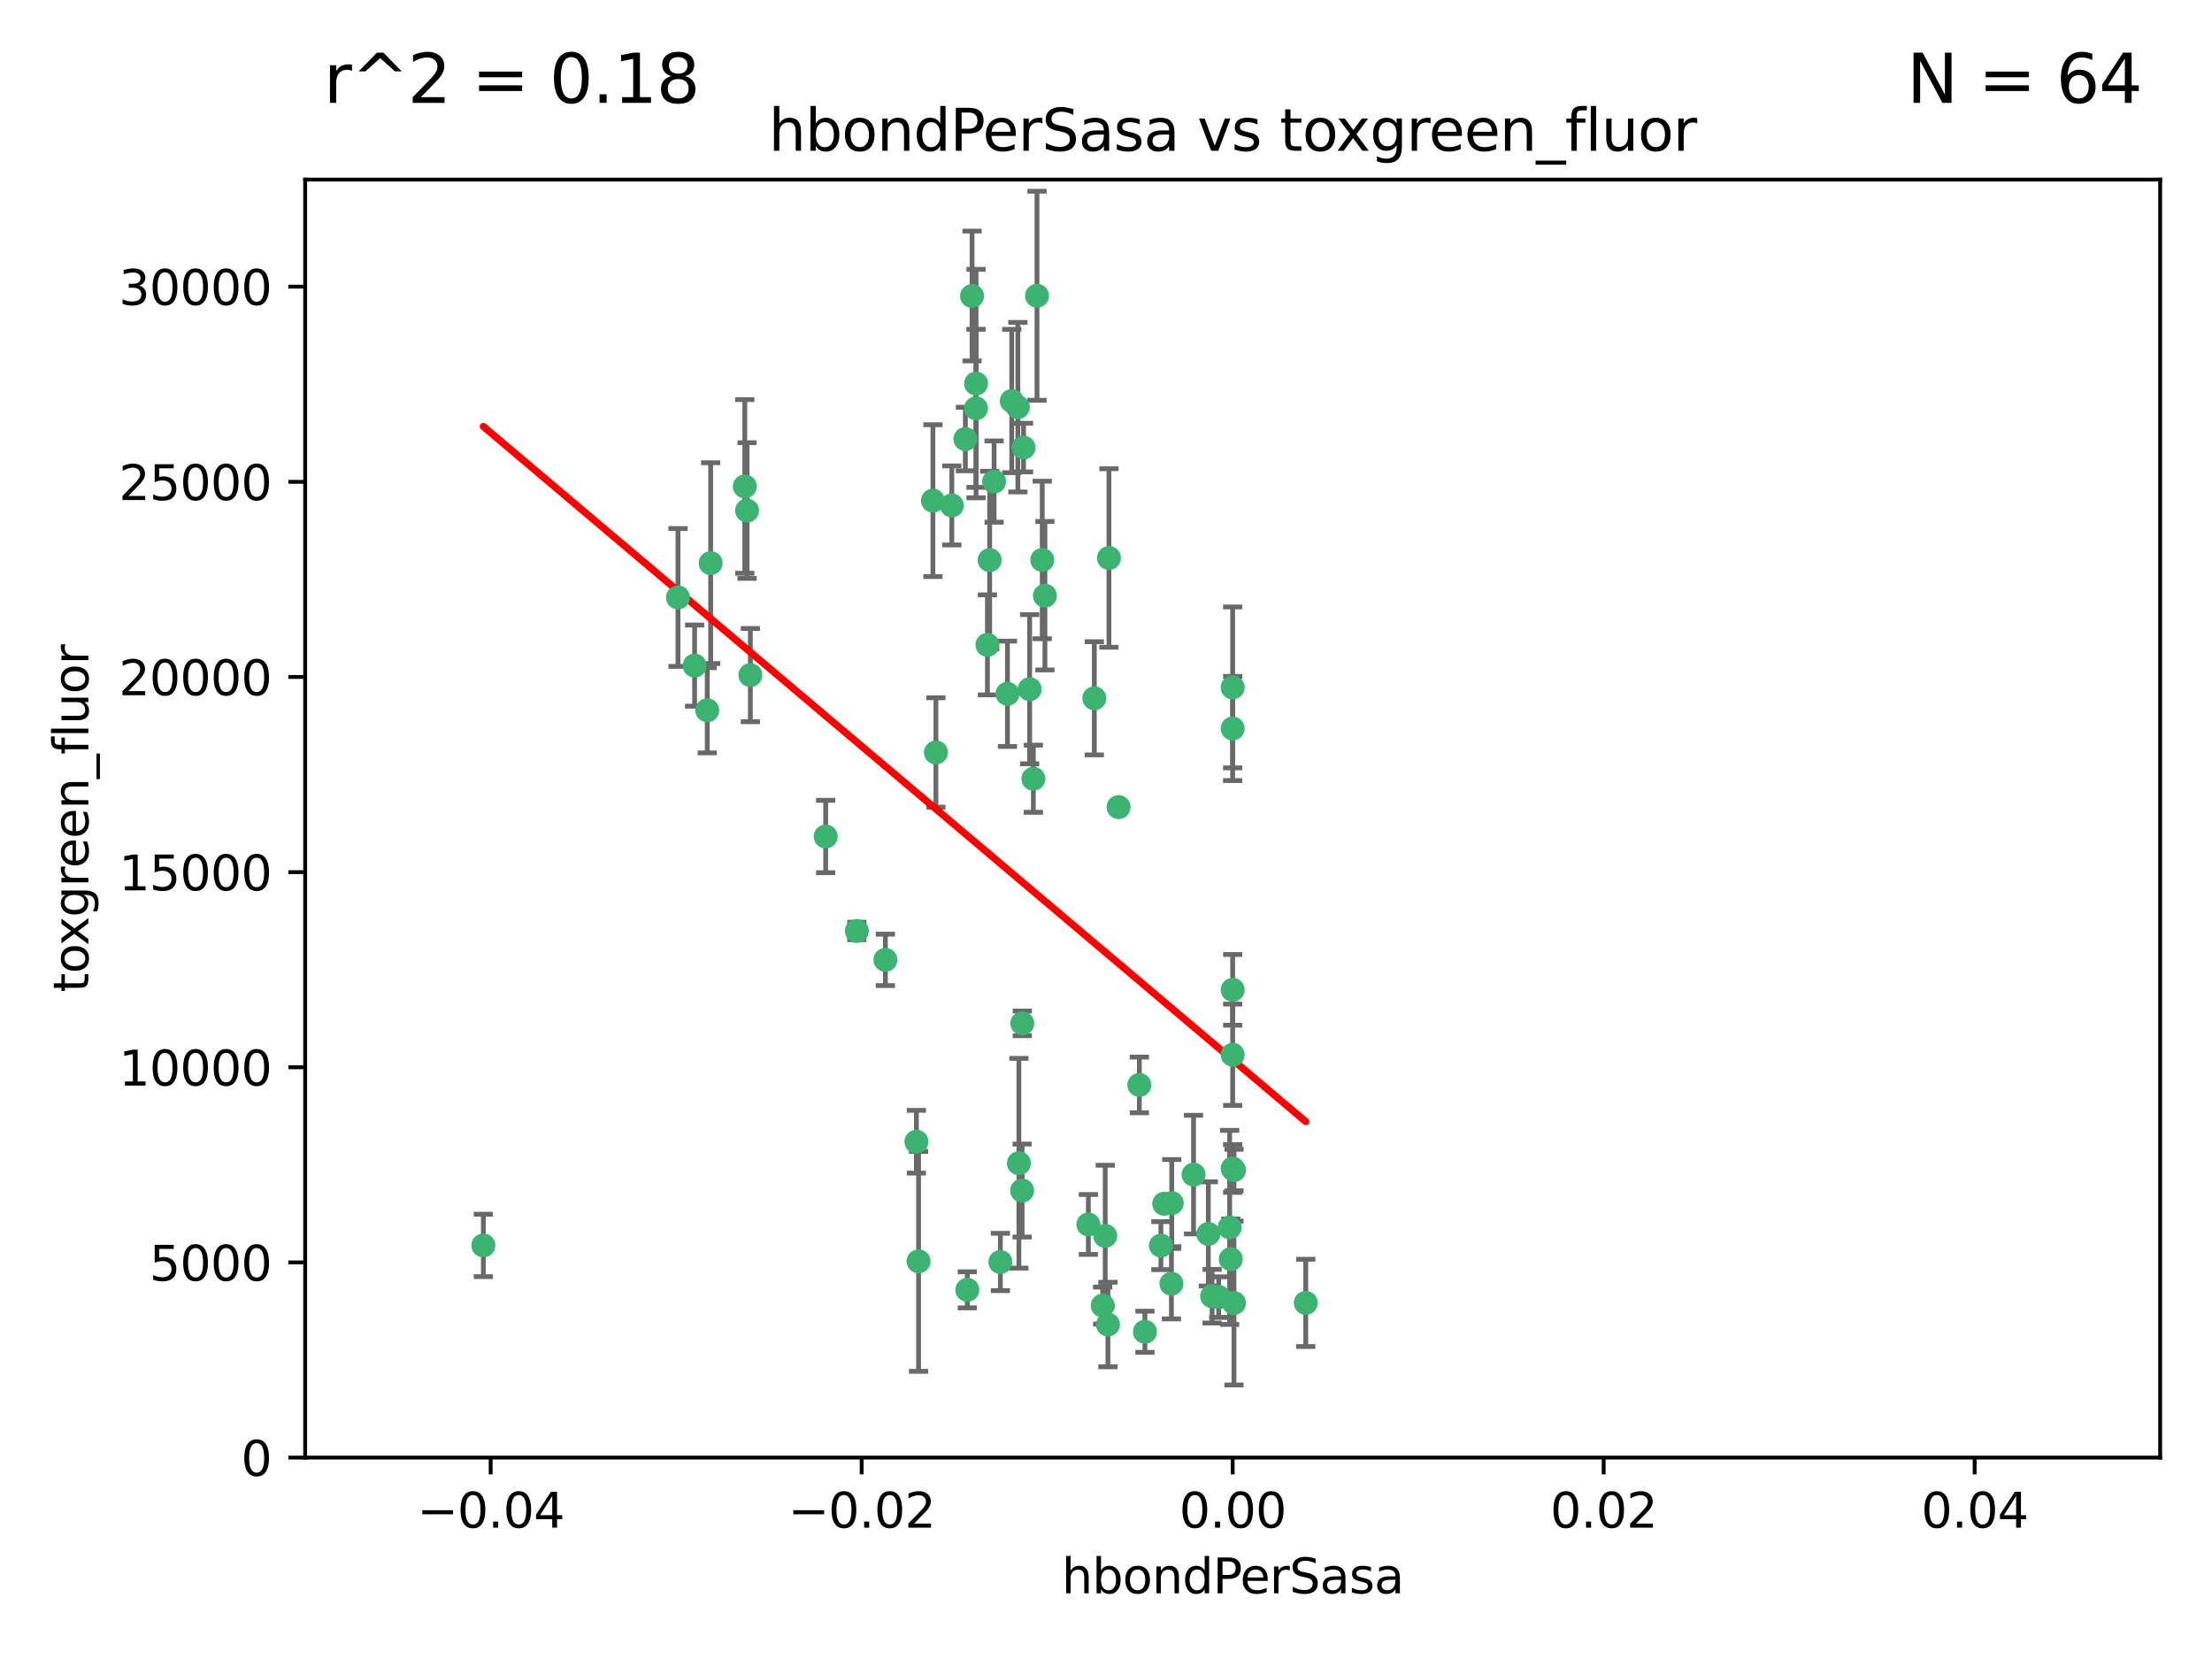 <?xml version="1.0" encoding="utf-8" standalone="no"?>
<!DOCTYPE svg PUBLIC "-//W3C//DTD SVG 1.1//EN"
  "http://www.w3.org/Graphics/SVG/1.1/DTD/svg11.dtd">
<svg xmlns:xlink="http://www.w3.org/1999/xlink" width="460.8pt" height="345.6pt" viewBox="0 0 460.8 345.6" xmlns="http://www.w3.org/2000/svg" version="1.1">
 <defs>
  <style type="text/css">*{stroke-linejoin: round; stroke-linecap: butt}</style>
 </defs>
 <g id="figure_1">
  <g id="patch_1">
   <path d="M 0 345.6 
L 460.8 345.6 
L 460.8 0 
L 0 0 
z
" style="fill: #ffffff"/>
  </g>
  <g id="axes_1">
   <g id="patch_2">
    <path d="M 63.571 303.64 
L 450 303.64 
L 450 37.411 
L 63.571 37.411 
z
" style="fill: #ffffff"/>
   </g>
   <g id="PathCollection_1">
    <defs>
     <path id="m63b263ac20" d="M 0 1.118 
C 0.297 1.118 0.581 1 0.791 0.791 
C 1 0.581 1.118 0.297 1.118 0 
C 1.118 -0.297 1 -0.581 0.791 -0.791 
C 0.581 -1 0.297 -1.118 0 -1.118 
C -0.297 -1.118 -0.581 -1 -0.791 -0.791 
C -1 -0.581 -1.118 -0.297 -1.118 0 
C -1.118 0.297 -1 0.581 -0.791 0.791 
C -0.581 1 -0.297 1.118 0 1.118 
z
" style="stroke: #3cb371"/>
    </defs>
    <g clip-path="url(#p9b95850181)">
     <use xlink:href="#m63b263ac20" x="207.091" y="100.319" style="fill: #3cb371; stroke: #3cb371"/>
     <use xlink:href="#m63b263ac20" x="216.026" y="61.614" style="fill: #3cb371; stroke: #3cb371"/>
     <use xlink:href="#m63b263ac20" x="217.677" y="124.1" style="fill: #3cb371; stroke: #3cb371"/>
     <use xlink:href="#m63b263ac20" x="155.626" y="106.358" style="fill: #3cb371; stroke: #3cb371"/>
     <use xlink:href="#m63b263ac20" x="203.329" y="79.9" style="fill: #3cb371; stroke: #3cb371"/>
     <use xlink:href="#m63b263ac20" x="100.691" y="259.442" style="fill: #3cb371; stroke: #3cb371"/>
     <use xlink:href="#m63b263ac20" x="203.319" y="85.062" style="fill: #3cb371; stroke: #3cb371"/>
     <use xlink:href="#m63b263ac20" x="156.315" y="140.634" style="fill: #3cb371; stroke: #3cb371"/>
     <use xlink:href="#m63b263ac20" x="148.044" y="117.306" style="fill: #3cb371; stroke: #3cb371"/>
     <use xlink:href="#m63b263ac20" x="198.284" y="105.288" style="fill: #3cb371; stroke: #3cb371"/>
     <use xlink:href="#m63b263ac20" x="155.154" y="101.33" style="fill: #3cb371; stroke: #3cb371"/>
     <use xlink:href="#m63b263ac20" x="214.498" y="143.574" style="fill: #3cb371; stroke: #3cb371"/>
     <use xlink:href="#m63b263ac20" x="212.043" y="84.817" style="fill: #3cb371; stroke: #3cb371"/>
     <use xlink:href="#m63b263ac20" x="206.164" y="116.682" style="fill: #3cb371; stroke: #3cb371"/>
     <use xlink:href="#m63b263ac20" x="201.107" y="91.463" style="fill: #3cb371; stroke: #3cb371"/>
     <use xlink:href="#m63b263ac20" x="210.768" y="83.54" style="fill: #3cb371; stroke: #3cb371"/>
     <use xlink:href="#m63b263ac20" x="241.838" y="259.488" style="fill: #3cb371; stroke: #3cb371"/>
     <use xlink:href="#m63b263ac20" x="147.329" y="147.962" style="fill: #3cb371; stroke: #3cb371"/>
     <use xlink:href="#m63b263ac20" x="212.255" y="242.324" style="fill: #3cb371; stroke: #3cb371"/>
     <use xlink:href="#m63b263ac20" x="213.226" y="93.237" style="fill: #3cb371; stroke: #3cb371"/>
     <use xlink:href="#m63b263ac20" x="217.118" y="116.65" style="fill: #3cb371; stroke: #3cb371"/>
     <use xlink:href="#m63b263ac20" x="202.496" y="61.664" style="fill: #3cb371; stroke: #3cb371"/>
     <use xlink:href="#m63b263ac20" x="209.868" y="144.527" style="fill: #3cb371; stroke: #3cb371"/>
     <use xlink:href="#m63b263ac20" x="184.442" y="199.958" style="fill: #3cb371; stroke: #3cb371"/>
     <use xlink:href="#m63b263ac20" x="205.698" y="134.337" style="fill: #3cb371; stroke: #3cb371"/>
     <use xlink:href="#m63b263ac20" x="194.344" y="104.293" style="fill: #3cb371; stroke: #3cb371"/>
     <use xlink:href="#m63b263ac20" x="194.968" y="156.754" style="fill: #3cb371; stroke: #3cb371"/>
     <use xlink:href="#m63b263ac20" x="201.512" y="268.694" style="fill: #3cb371; stroke: #3cb371"/>
     <use xlink:href="#m63b263ac20" x="244.095" y="250.635" style="fill: #3cb371; stroke: #3cb371"/>
     <use xlink:href="#m63b263ac20" x="144.699" y="138.657" style="fill: #3cb371; stroke: #3cb371"/>
     <use xlink:href="#m63b263ac20" x="141.236" y="124.464" style="fill: #3cb371; stroke: #3cb371"/>
     <use xlink:href="#m63b263ac20" x="242.524" y="250.767" style="fill: #3cb371; stroke: #3cb371"/>
     <use xlink:href="#m63b263ac20" x="230.238" y="257.451" style="fill: #3cb371; stroke: #3cb371"/>
     <use xlink:href="#m63b263ac20" x="190.904" y="237.838" style="fill: #3cb371; stroke: #3cb371"/>
     <use xlink:href="#m63b263ac20" x="208.395" y="262.896" style="fill: #3cb371; stroke: #3cb371"/>
     <use xlink:href="#m63b263ac20" x="172.003" y="174.261" style="fill: #3cb371; stroke: #3cb371"/>
     <use xlink:href="#m63b263ac20" x="215.269" y="162.223" style="fill: #3cb371; stroke: #3cb371"/>
     <use xlink:href="#m63b263ac20" x="237.346" y="226.007" style="fill: #3cb371; stroke: #3cb371"/>
     <use xlink:href="#m63b263ac20" x="252.503" y="270.018" style="fill: #3cb371; stroke: #3cb371"/>
     <use xlink:href="#m63b263ac20" x="244.027" y="267.417" style="fill: #3cb371; stroke: #3cb371"/>
     <use xlink:href="#m63b263ac20" x="256.397" y="262.293" style="fill: #3cb371; stroke: #3cb371"/>
     <use xlink:href="#m63b263ac20" x="238.508" y="277.431" style="fill: #3cb371; stroke: #3cb371"/>
     <use xlink:href="#m63b263ac20" x="253.875" y="270.21" style="fill: #3cb371; stroke: #3cb371"/>
     <use xlink:href="#m63b263ac20" x="229.709" y="271.976" style="fill: #3cb371; stroke: #3cb371"/>
     <use xlink:href="#m63b263ac20" x="191.354" y="262.761" style="fill: #3cb371; stroke: #3cb371"/>
     <use xlink:href="#m63b263ac20" x="212.925" y="248.016" style="fill: #3cb371; stroke: #3cb371"/>
     <use xlink:href="#m63b263ac20" x="178.492" y="193.94" style="fill: #3cb371; stroke: #3cb371"/>
     <use xlink:href="#m63b263ac20" x="230.801" y="275.924" style="fill: #3cb371; stroke: #3cb371"/>
     <use xlink:href="#m63b263ac20" x="212.966" y="213.19" style="fill: #3cb371; stroke: #3cb371"/>
     <use xlink:href="#m63b263ac20" x="256.786" y="206.203" style="fill: #3cb371; stroke: #3cb371"/>
     <use xlink:href="#m63b263ac20" x="227.97" y="145.468" style="fill: #3cb371; stroke: #3cb371"/>
     <use xlink:href="#m63b263ac20" x="233.017" y="168.134" style="fill: #3cb371; stroke: #3cb371"/>
     <use xlink:href="#m63b263ac20" x="257.056" y="271.445" style="fill: #3cb371; stroke: #3cb371"/>
     <use xlink:href="#m63b263ac20" x="226.725" y="255.08" style="fill: #3cb371; stroke: #3cb371"/>
     <use xlink:href="#m63b263ac20" x="256.786" y="219.726" style="fill: #3cb371; stroke: #3cb371"/>
     <use xlink:href="#m63b263ac20" x="256.159" y="255.69" style="fill: #3cb371; stroke: #3cb371"/>
     <use xlink:href="#m63b263ac20" x="256.786" y="143.2" style="fill: #3cb371; stroke: #3cb371"/>
     <use xlink:href="#m63b263ac20" x="272.013" y="271.416" style="fill: #3cb371; stroke: #3cb371"/>
     <use xlink:href="#m63b263ac20" x="231.015" y="116.24" style="fill: #3cb371; stroke: #3cb371"/>
     <use xlink:href="#m63b263ac20" x="251.718" y="257.051" style="fill: #3cb371; stroke: #3cb371"/>
     <use xlink:href="#m63b263ac20" x="256.786" y="243.416" style="fill: #3cb371; stroke: #3cb371"/>
     <use xlink:href="#m63b263ac20" x="248.636" y="244.691" style="fill: #3cb371; stroke: #3cb371"/>
     <use xlink:href="#m63b263ac20" x="257.069" y="243.742" style="fill: #3cb371; stroke: #3cb371"/>
     <use xlink:href="#m63b263ac20" x="256.786" y="151.755" style="fill: #3cb371; stroke: #3cb371"/>
    </g>
   </g>
   <g id="matplotlib.axis_1">
    <g id="xtick_1">
     <g id="line2d_1">
      <defs>
       <path id="m01d84f8bf4" d="M 0 0 
L 0 3.5 
" style="stroke: #000000; stroke-width: 0.8"/>
      </defs>
      <g>
       <use xlink:href="#m01d84f8bf4" x="102.214" y="303.64" style="stroke: #000000; stroke-width: 0.8"/>
      </g>
     </g>
     <g id="text_1">
      <!-- −0.04 -->
      <g transform="translate(86.891 318.238)scale(0.1 -0.1)">
       <defs>
        <path id="DejaVuSans-2212" d="M 678 2272 
L 4684 2272 
L 4684 1741 
L 678 1741 
L 678 2272 
z
" transform="scale(0.016)"/>
        <path id="DejaVuSans-30" d="M 2034 4250 
Q 1547 4250 1301 3770 
Q 1056 3291 1056 2328 
Q 1056 1369 1301 889 
Q 1547 409 2034 409 
Q 2525 409 2770 889 
Q 3016 1369 3016 2328 
Q 3016 3291 2770 3770 
Q 2525 4250 2034 4250 
z
M 2034 4750 
Q 2819 4750 3233 4129 
Q 3647 3509 3647 2328 
Q 3647 1150 3233 529 
Q 2819 -91 2034 -91 
Q 1250 -91 836 529 
Q 422 1150 422 2328 
Q 422 3509 836 4129 
Q 1250 4750 2034 4750 
z
" transform="scale(0.016)"/>
        <path id="DejaVuSans-2e" d="M 684 794 
L 1344 794 
L 1344 0 
L 684 0 
L 684 794 
z
" transform="scale(0.016)"/>
        <path id="DejaVuSans-34" d="M 2419 4116 
L 825 1625 
L 2419 1625 
L 2419 4116 
z
M 2253 4666 
L 3047 4666 
L 3047 1625 
L 3713 1625 
L 3713 1100 
L 3047 1100 
L 3047 0 
L 2419 0 
L 2419 1100 
L 313 1100 
L 313 1709 
L 2253 4666 
z
" transform="scale(0.016)"/>
       </defs>
       <use xlink:href="#DejaVuSans-2212"/>
       <use xlink:href="#DejaVuSans-30" x="83.789"/>
       <use xlink:href="#DejaVuSans-2e" x="147.412"/>
       <use xlink:href="#DejaVuSans-30" x="179.199"/>
       <use xlink:href="#DejaVuSans-34" x="242.822"/>
      </g>
     </g>
    </g>
    <g id="xtick_2">
     <g id="line2d_2">
      <g>
       <use xlink:href="#m01d84f8bf4" x="179.5" y="303.64" style="stroke: #000000; stroke-width: 0.8"/>
      </g>
     </g>
     <g id="text_2">
      <!-- −0.02 -->
      <g transform="translate(164.177 318.238)scale(0.1 -0.1)">
       <defs>
        <path id="DejaVuSans-32" d="M 1228 531 
L 3431 531 
L 3431 0 
L 469 0 
L 469 531 
Q 828 903 1448 1529 
Q 2069 2156 2228 2338 
Q 2531 2678 2651 2914 
Q 2772 3150 2772 3378 
Q 2772 3750 2511 3984 
Q 2250 4219 1831 4219 
Q 1534 4219 1204 4116 
Q 875 4013 500 3803 
L 500 4441 
Q 881 4594 1212 4672 
Q 1544 4750 1819 4750 
Q 2544 4750 2975 4387 
Q 3406 4025 3406 3419 
Q 3406 3131 3298 2873 
Q 3191 2616 2906 2266 
Q 2828 2175 2409 1742 
Q 1991 1309 1228 531 
z
" transform="scale(0.016)"/>
       </defs>
       <use xlink:href="#DejaVuSans-2212"/>
       <use xlink:href="#DejaVuSans-30" x="83.789"/>
       <use xlink:href="#DejaVuSans-2e" x="147.412"/>
       <use xlink:href="#DejaVuSans-30" x="179.199"/>
       <use xlink:href="#DejaVuSans-32" x="242.822"/>
      </g>
     </g>
    </g>
    <g id="xtick_3">
     <g id="line2d_3">
      <g>
       <use xlink:href="#m01d84f8bf4" x="256.786" y="303.64" style="stroke: #000000; stroke-width: 0.8"/>
      </g>
     </g>
     <g id="text_3">
      <!-- 0.00 -->
      <g transform="translate(245.653 318.238)scale(0.1 -0.1)">
       <use xlink:href="#DejaVuSans-30"/>
       <use xlink:href="#DejaVuSans-2e" x="63.623"/>
       <use xlink:href="#DejaVuSans-30" x="95.41"/>
       <use xlink:href="#DejaVuSans-30" x="159.033"/>
      </g>
     </g>
    </g>
    <g id="xtick_4">
     <g id="line2d_4">
      <g>
       <use xlink:href="#m01d84f8bf4" x="334.071" y="303.64" style="stroke: #000000; stroke-width: 0.8"/>
      </g>
     </g>
     <g id="text_4">
      <!-- 0.02 -->
      <g transform="translate(322.939 318.238)scale(0.1 -0.1)">
       <use xlink:href="#DejaVuSans-30"/>
       <use xlink:href="#DejaVuSans-2e" x="63.623"/>
       <use xlink:href="#DejaVuSans-30" x="95.41"/>
       <use xlink:href="#DejaVuSans-32" x="159.033"/>
      </g>
     </g>
    </g>
    <g id="xtick_5">
     <g id="line2d_5">
      <g>
       <use xlink:href="#m01d84f8bf4" x="411.357" y="303.64" style="stroke: #000000; stroke-width: 0.8"/>
      </g>
     </g>
     <g id="text_5">
      <!-- 0.04 -->
      <g transform="translate(400.224 318.238)scale(0.1 -0.1)">
       <use xlink:href="#DejaVuSans-30"/>
       <use xlink:href="#DejaVuSans-2e" x="63.623"/>
       <use xlink:href="#DejaVuSans-30" x="95.41"/>
       <use xlink:href="#DejaVuSans-34" x="159.033"/>
      </g>
     </g>
    </g>
    <g id="text_6">
     <!-- hbondPerSasa -->
     <g transform="translate(221.168 331.917)scale(0.1 -0.1)">
      <defs>
       <path id="DejaVuSans-68" d="M 3513 2113 
L 3513 0 
L 2938 0 
L 2938 2094 
Q 2938 2591 2744 2837 
Q 2550 3084 2163 3084 
Q 1697 3084 1428 2787 
Q 1159 2491 1159 1978 
L 1159 0 
L 581 0 
L 581 4863 
L 1159 4863 
L 1159 2956 
Q 1366 3272 1645 3428 
Q 1925 3584 2291 3584 
Q 2894 3584 3203 3211 
Q 3513 2838 3513 2113 
z
" transform="scale(0.016)"/>
       <path id="DejaVuSans-62" d="M 3116 1747 
Q 3116 2381 2855 2742 
Q 2594 3103 2138 3103 
Q 1681 3103 1420 2742 
Q 1159 2381 1159 1747 
Q 1159 1113 1420 752 
Q 1681 391 2138 391 
Q 2594 391 2855 752 
Q 3116 1113 3116 1747 
z
M 1159 2969 
Q 1341 3281 1617 3432 
Q 1894 3584 2278 3584 
Q 2916 3584 3314 3078 
Q 3713 2572 3713 1747 
Q 3713 922 3314 415 
Q 2916 -91 2278 -91 
Q 1894 -91 1617 61 
Q 1341 213 1159 525 
L 1159 0 
L 581 0 
L 581 4863 
L 1159 4863 
L 1159 2969 
z
" transform="scale(0.016)"/>
       <path id="DejaVuSans-6f" d="M 1959 3097 
Q 1497 3097 1228 2736 
Q 959 2375 959 1747 
Q 959 1119 1226 758 
Q 1494 397 1959 397 
Q 2419 397 2687 759 
Q 2956 1122 2956 1747 
Q 2956 2369 2687 2733 
Q 2419 3097 1959 3097 
z
M 1959 3584 
Q 2709 3584 3137 3096 
Q 3566 2609 3566 1747 
Q 3566 888 3137 398 
Q 2709 -91 1959 -91 
Q 1206 -91 779 398 
Q 353 888 353 1747 
Q 353 2609 779 3096 
Q 1206 3584 1959 3584 
z
" transform="scale(0.016)"/>
       <path id="DejaVuSans-6e" d="M 3513 2113 
L 3513 0 
L 2938 0 
L 2938 2094 
Q 2938 2591 2744 2837 
Q 2550 3084 2163 3084 
Q 1697 3084 1428 2787 
Q 1159 2491 1159 1978 
L 1159 0 
L 581 0 
L 581 3500 
L 1159 3500 
L 1159 2956 
Q 1366 3272 1645 3428 
Q 1925 3584 2291 3584 
Q 2894 3584 3203 3211 
Q 3513 2838 3513 2113 
z
" transform="scale(0.016)"/>
       <path id="DejaVuSans-64" d="M 2906 2969 
L 2906 4863 
L 3481 4863 
L 3481 0 
L 2906 0 
L 2906 525 
Q 2725 213 2448 61 
Q 2172 -91 1784 -91 
Q 1150 -91 751 415 
Q 353 922 353 1747 
Q 353 2572 751 3078 
Q 1150 3584 1784 3584 
Q 2172 3584 2448 3432 
Q 2725 3281 2906 2969 
z
M 947 1747 
Q 947 1113 1208 752 
Q 1469 391 1925 391 
Q 2381 391 2643 752 
Q 2906 1113 2906 1747 
Q 2906 2381 2643 2742 
Q 2381 3103 1925 3103 
Q 1469 3103 1208 2742 
Q 947 2381 947 1747 
z
" transform="scale(0.016)"/>
       <path id="DejaVuSans-50" d="M 1259 4147 
L 1259 2394 
L 2053 2394 
Q 2494 2394 2734 2622 
Q 2975 2850 2975 3272 
Q 2975 3691 2734 3919 
Q 2494 4147 2053 4147 
L 1259 4147 
z
M 628 4666 
L 2053 4666 
Q 2838 4666 3239 4311 
Q 3641 3956 3641 3272 
Q 3641 2581 3239 2228 
Q 2838 1875 2053 1875 
L 1259 1875 
L 1259 0 
L 628 0 
L 628 4666 
z
" transform="scale(0.016)"/>
       <path id="DejaVuSans-65" d="M 3597 1894 
L 3597 1613 
L 953 1613 
Q 991 1019 1311 708 
Q 1631 397 2203 397 
Q 2534 397 2845 478 
Q 3156 559 3463 722 
L 3463 178 
Q 3153 47 2828 -22 
Q 2503 -91 2169 -91 
Q 1331 -91 842 396 
Q 353 884 353 1716 
Q 353 2575 817 3079 
Q 1281 3584 2069 3584 
Q 2775 3584 3186 3129 
Q 3597 2675 3597 1894 
z
M 3022 2063 
Q 3016 2534 2758 2815 
Q 2500 3097 2075 3097 
Q 1594 3097 1305 2825 
Q 1016 2553 972 2059 
L 3022 2063 
z
" transform="scale(0.016)"/>
       <path id="DejaVuSans-72" d="M 2631 2963 
Q 2534 3019 2420 3045 
Q 2306 3072 2169 3072 
Q 1681 3072 1420 2755 
Q 1159 2438 1159 1844 
L 1159 0 
L 581 0 
L 581 3500 
L 1159 3500 
L 1159 2956 
Q 1341 3275 1631 3429 
Q 1922 3584 2338 3584 
Q 2397 3584 2469 3576 
Q 2541 3569 2628 3553 
L 2631 2963 
z
" transform="scale(0.016)"/>
       <path id="DejaVuSans-53" d="M 3425 4513 
L 3425 3897 
Q 3066 4069 2747 4153 
Q 2428 4238 2131 4238 
Q 1616 4238 1336 4038 
Q 1056 3838 1056 3469 
Q 1056 3159 1242 3001 
Q 1428 2844 1947 2747 
L 2328 2669 
Q 3034 2534 3370 2195 
Q 3706 1856 3706 1288 
Q 3706 609 3251 259 
Q 2797 -91 1919 -91 
Q 1588 -91 1214 -16 
Q 841 59 441 206 
L 441 856 
Q 825 641 1194 531 
Q 1563 422 1919 422 
Q 2459 422 2753 634 
Q 3047 847 3047 1241 
Q 3047 1584 2836 1778 
Q 2625 1972 2144 2069 
L 1759 2144 
Q 1053 2284 737 2584 
Q 422 2884 422 3419 
Q 422 4038 858 4394 
Q 1294 4750 2059 4750 
Q 2388 4750 2728 4690 
Q 3069 4631 3425 4513 
z
" transform="scale(0.016)"/>
       <path id="DejaVuSans-61" d="M 2194 1759 
Q 1497 1759 1228 1600 
Q 959 1441 959 1056 
Q 959 750 1161 570 
Q 1363 391 1709 391 
Q 2188 391 2477 730 
Q 2766 1069 2766 1631 
L 2766 1759 
L 2194 1759 
z
M 3341 1997 
L 3341 0 
L 2766 0 
L 2766 531 
Q 2569 213 2275 61 
Q 1981 -91 1556 -91 
Q 1019 -91 701 211 
Q 384 513 384 1019 
Q 384 1609 779 1909 
Q 1175 2209 1959 2209 
L 2766 2209 
L 2766 2266 
Q 2766 2663 2505 2880 
Q 2244 3097 1772 3097 
Q 1472 3097 1187 3025 
Q 903 2953 641 2809 
L 641 3341 
Q 956 3463 1253 3523 
Q 1550 3584 1831 3584 
Q 2591 3584 2966 3190 
Q 3341 2797 3341 1997 
z
" transform="scale(0.016)"/>
       <path id="DejaVuSans-73" d="M 2834 3397 
L 2834 2853 
Q 2591 2978 2328 3040 
Q 2066 3103 1784 3103 
Q 1356 3103 1142 2972 
Q 928 2841 928 2578 
Q 928 2378 1081 2264 
Q 1234 2150 1697 2047 
L 1894 2003 
Q 2506 1872 2764 1633 
Q 3022 1394 3022 966 
Q 3022 478 2636 193 
Q 2250 -91 1575 -91 
Q 1294 -91 989 -36 
Q 684 19 347 128 
L 347 722 
Q 666 556 975 473 
Q 1284 391 1588 391 
Q 1994 391 2212 530 
Q 2431 669 2431 922 
Q 2431 1156 2273 1281 
Q 2116 1406 1581 1522 
L 1381 1569 
Q 847 1681 609 1914 
Q 372 2147 372 2553 
Q 372 3047 722 3315 
Q 1072 3584 1716 3584 
Q 2034 3584 2315 3537 
Q 2597 3491 2834 3397 
z
" transform="scale(0.016)"/>
      </defs>
      <use xlink:href="#DejaVuSans-68"/>
      <use xlink:href="#DejaVuSans-62" x="63.379"/>
      <use xlink:href="#DejaVuSans-6f" x="126.855"/>
      <use xlink:href="#DejaVuSans-6e" x="188.037"/>
      <use xlink:href="#DejaVuSans-64" x="251.416"/>
      <use xlink:href="#DejaVuSans-50" x="314.893"/>
      <use xlink:href="#DejaVuSans-65" x="371.57"/>
      <use xlink:href="#DejaVuSans-72" x="433.094"/>
      <use xlink:href="#DejaVuSans-53" x="474.207"/>
      <use xlink:href="#DejaVuSans-61" x="537.684"/>
      <use xlink:href="#DejaVuSans-73" x="598.963"/>
      <use xlink:href="#DejaVuSans-61" x="651.062"/>
     </g>
    </g>
   </g>
   <g id="matplotlib.axis_2">
    <g id="ytick_1">
     <g id="line2d_6">
      <defs>
       <path id="mabdc93b7f0" d="M 0 0 
L -3.5 0 
" style="stroke: #000000; stroke-width: 0.8"/>
      </defs>
      <g>
       <use xlink:href="#mabdc93b7f0" x="63.571" y="303.64" style="stroke: #000000; stroke-width: 0.8"/>
      </g>
     </g>
     <g id="text_7">
      <!-- 0 -->
      <g transform="translate(50.209 307.439)scale(0.1 -0.1)">
       <use xlink:href="#DejaVuSans-30"/>
      </g>
     </g>
    </g>
    <g id="ytick_2">
     <g id="line2d_7">
      <g>
       <use xlink:href="#mabdc93b7f0" x="63.571" y="262.986" style="stroke: #000000; stroke-width: 0.8"/>
      </g>
     </g>
     <g id="text_8">
      <!-- 5000 -->
      <g transform="translate(31.121 266.786)scale(0.1 -0.1)">
       <defs>
        <path id="DejaVuSans-35" d="M 691 4666 
L 3169 4666 
L 3169 4134 
L 1269 4134 
L 1269 2991 
Q 1406 3038 1543 3061 
Q 1681 3084 1819 3084 
Q 2600 3084 3056 2656 
Q 3513 2228 3513 1497 
Q 3513 744 3044 326 
Q 2575 -91 1722 -91 
Q 1428 -91 1123 -41 
Q 819 9 494 109 
L 494 744 
Q 775 591 1075 516 
Q 1375 441 1709 441 
Q 2250 441 2565 725 
Q 2881 1009 2881 1497 
Q 2881 1984 2565 2268 
Q 2250 2553 1709 2553 
Q 1456 2553 1204 2497 
Q 953 2441 691 2322 
L 691 4666 
z
" transform="scale(0.016)"/>
       </defs>
       <use xlink:href="#DejaVuSans-35"/>
       <use xlink:href="#DejaVuSans-30" x="63.623"/>
       <use xlink:href="#DejaVuSans-30" x="127.246"/>
       <use xlink:href="#DejaVuSans-30" x="190.869"/>
      </g>
     </g>
    </g>
    <g id="ytick_3">
     <g id="line2d_8">
      <g>
       <use xlink:href="#mabdc93b7f0" x="63.571" y="222.333" style="stroke: #000000; stroke-width: 0.8"/>
      </g>
     </g>
     <g id="text_9">
      <!-- 10000 -->
      <g transform="translate(24.759 226.132)scale(0.1 -0.1)">
       <defs>
        <path id="DejaVuSans-31" d="M 794 531 
L 1825 531 
L 1825 4091 
L 703 3866 
L 703 4441 
L 1819 4666 
L 2450 4666 
L 2450 531 
L 3481 531 
L 3481 0 
L 794 0 
L 794 531 
z
" transform="scale(0.016)"/>
       </defs>
       <use xlink:href="#DejaVuSans-31"/>
       <use xlink:href="#DejaVuSans-30" x="63.623"/>
       <use xlink:href="#DejaVuSans-30" x="127.246"/>
       <use xlink:href="#DejaVuSans-30" x="190.869"/>
       <use xlink:href="#DejaVuSans-30" x="254.492"/>
      </g>
     </g>
    </g>
    <g id="ytick_4">
     <g id="line2d_9">
      <g>
       <use xlink:href="#mabdc93b7f0" x="63.571" y="181.679" style="stroke: #000000; stroke-width: 0.8"/>
      </g>
     </g>
     <g id="text_10">
      <!-- 15000 -->
      <g transform="translate(24.759 185.478)scale(0.1 -0.1)">
       <use xlink:href="#DejaVuSans-31"/>
       <use xlink:href="#DejaVuSans-35" x="63.623"/>
       <use xlink:href="#DejaVuSans-30" x="127.246"/>
       <use xlink:href="#DejaVuSans-30" x="190.869"/>
       <use xlink:href="#DejaVuSans-30" x="254.492"/>
      </g>
     </g>
    </g>
    <g id="ytick_5">
     <g id="line2d_10">
      <g>
       <use xlink:href="#mabdc93b7f0" x="63.571" y="141.026" style="stroke: #000000; stroke-width: 0.8"/>
      </g>
     </g>
     <g id="text_11">
      <!-- 20000 -->
      <g transform="translate(24.759 144.825)scale(0.1 -0.1)">
       <use xlink:href="#DejaVuSans-32"/>
       <use xlink:href="#DejaVuSans-30" x="63.623"/>
       <use xlink:href="#DejaVuSans-30" x="127.246"/>
       <use xlink:href="#DejaVuSans-30" x="190.869"/>
       <use xlink:href="#DejaVuSans-30" x="254.492"/>
      </g>
     </g>
    </g>
    <g id="ytick_6">
     <g id="line2d_11">
      <g>
       <use xlink:href="#mabdc93b7f0" x="63.571" y="100.372" style="stroke: #000000; stroke-width: 0.8"/>
      </g>
     </g>
     <g id="text_12">
      <!-- 25000 -->
      <g transform="translate(24.759 104.171)scale(0.1 -0.1)">
       <use xlink:href="#DejaVuSans-32"/>
       <use xlink:href="#DejaVuSans-35" x="63.623"/>
       <use xlink:href="#DejaVuSans-30" x="127.246"/>
       <use xlink:href="#DejaVuSans-30" x="190.869"/>
       <use xlink:href="#DejaVuSans-30" x="254.492"/>
      </g>
     </g>
    </g>
    <g id="ytick_7">
     <g id="line2d_12">
      <g>
       <use xlink:href="#mabdc93b7f0" x="63.571" y="59.718" style="stroke: #000000; stroke-width: 0.8"/>
      </g>
     </g>
     <g id="text_13">
      <!-- 30000 -->
      <g transform="translate(24.759 63.518)scale(0.1 -0.1)">
       <defs>
        <path id="DejaVuSans-33" d="M 2597 2516 
Q 3050 2419 3304 2112 
Q 3559 1806 3559 1356 
Q 3559 666 3084 287 
Q 2609 -91 1734 -91 
Q 1441 -91 1130 -33 
Q 819 25 488 141 
L 488 750 
Q 750 597 1062 519 
Q 1375 441 1716 441 
Q 2309 441 2620 675 
Q 2931 909 2931 1356 
Q 2931 1769 2642 2001 
Q 2353 2234 1838 2234 
L 1294 2234 
L 1294 2753 
L 1863 2753 
Q 2328 2753 2575 2939 
Q 2822 3125 2822 3475 
Q 2822 3834 2567 4026 
Q 2313 4219 1838 4219 
Q 1578 4219 1281 4162 
Q 984 4106 628 3988 
L 628 4550 
Q 988 4650 1302 4700 
Q 1616 4750 1894 4750 
Q 2613 4750 3031 4423 
Q 3450 4097 3450 3541 
Q 3450 3153 3228 2886 
Q 3006 2619 2597 2516 
z
" transform="scale(0.016)"/>
       </defs>
       <use xlink:href="#DejaVuSans-33"/>
       <use xlink:href="#DejaVuSans-30" x="63.623"/>
       <use xlink:href="#DejaVuSans-30" x="127.246"/>
       <use xlink:href="#DejaVuSans-30" x="190.869"/>
       <use xlink:href="#DejaVuSans-30" x="254.492"/>
      </g>
     </g>
    </g>
    <g id="text_14">
     <!-- toxgreen_fluor -->
     <g transform="translate(18.401 206.72)rotate(-90)scale(0.1 -0.1)">
      <defs>
       <path id="DejaVuSans-74" d="M 1172 4494 
L 1172 3500 
L 2356 3500 
L 2356 3053 
L 1172 3053 
L 1172 1153 
Q 1172 725 1289 603 
Q 1406 481 1766 481 
L 2356 481 
L 2356 0 
L 1766 0 
Q 1100 0 847 248 
Q 594 497 594 1153 
L 594 3053 
L 172 3053 
L 172 3500 
L 594 3500 
L 594 4494 
L 1172 4494 
z
" transform="scale(0.016)"/>
       <path id="DejaVuSans-78" d="M 3513 3500 
L 2247 1797 
L 3578 0 
L 2900 0 
L 1881 1375 
L 863 0 
L 184 0 
L 1544 1831 
L 300 3500 
L 978 3500 
L 1906 2253 
L 2834 3500 
L 3513 3500 
z
" transform="scale(0.016)"/>
       <path id="DejaVuSans-67" d="M 2906 1791 
Q 2906 2416 2648 2759 
Q 2391 3103 1925 3103 
Q 1463 3103 1205 2759 
Q 947 2416 947 1791 
Q 947 1169 1205 825 
Q 1463 481 1925 481 
Q 2391 481 2648 825 
Q 2906 1169 2906 1791 
z
M 3481 434 
Q 3481 -459 3084 -895 
Q 2688 -1331 1869 -1331 
Q 1566 -1331 1297 -1286 
Q 1028 -1241 775 -1147 
L 775 -588 
Q 1028 -725 1275 -790 
Q 1522 -856 1778 -856 
Q 2344 -856 2625 -561 
Q 2906 -266 2906 331 
L 2906 616 
Q 2728 306 2450 153 
Q 2172 0 1784 0 
Q 1141 0 747 490 
Q 353 981 353 1791 
Q 353 2603 747 3093 
Q 1141 3584 1784 3584 
Q 2172 3584 2450 3431 
Q 2728 3278 2906 2969 
L 2906 3500 
L 3481 3500 
L 3481 434 
z
" transform="scale(0.016)"/>
       <path id="DejaVuSans-5f" d="M 3263 -1063 
L 3263 -1509 
L -63 -1509 
L -63 -1063 
L 3263 -1063 
z
" transform="scale(0.016)"/>
       <path id="DejaVuSans-66" d="M 2375 4863 
L 2375 4384 
L 1825 4384 
Q 1516 4384 1395 4259 
Q 1275 4134 1275 3809 
L 1275 3500 
L 2222 3500 
L 2222 3053 
L 1275 3053 
L 1275 0 
L 697 0 
L 697 3053 
L 147 3053 
L 147 3500 
L 697 3500 
L 697 3744 
Q 697 4328 969 4595 
Q 1241 4863 1831 4863 
L 2375 4863 
z
" transform="scale(0.016)"/>
       <path id="DejaVuSans-6c" d="M 603 4863 
L 1178 4863 
L 1178 0 
L 603 0 
L 603 4863 
z
" transform="scale(0.016)"/>
       <path id="DejaVuSans-75" d="M 544 1381 
L 544 3500 
L 1119 3500 
L 1119 1403 
Q 1119 906 1312 657 
Q 1506 409 1894 409 
Q 2359 409 2629 706 
Q 2900 1003 2900 1516 
L 2900 3500 
L 3475 3500 
L 3475 0 
L 2900 0 
L 2900 538 
Q 2691 219 2414 64 
Q 2138 -91 1772 -91 
Q 1169 -91 856 284 
Q 544 659 544 1381 
z
M 1991 3584 
L 1991 3584 
z
" transform="scale(0.016)"/>
      </defs>
      <use xlink:href="#DejaVuSans-74"/>
      <use xlink:href="#DejaVuSans-6f" x="39.209"/>
      <use xlink:href="#DejaVuSans-78" x="97.266"/>
      <use xlink:href="#DejaVuSans-67" x="156.445"/>
      <use xlink:href="#DejaVuSans-72" x="219.922"/>
      <use xlink:href="#DejaVuSans-65" x="258.785"/>
      <use xlink:href="#DejaVuSans-65" x="320.309"/>
      <use xlink:href="#DejaVuSans-6e" x="381.832"/>
      <use xlink:href="#DejaVuSans-5f" x="445.211"/>
      <use xlink:href="#DejaVuSans-66" x="495.211"/>
      <use xlink:href="#DejaVuSans-6c" x="530.416"/>
      <use xlink:href="#DejaVuSans-75" x="558.199"/>
      <use xlink:href="#DejaVuSans-6f" x="621.578"/>
      <use xlink:href="#DejaVuSans-72" x="682.76"/>
     </g>
    </g>
   </g>
   <g id="LineCollection_1">
    <path d="M 207.091 108.787 
L 207.091 91.852 
" clip-path="url(#p9b95850181)" style="fill: none; stroke: #696969"/>
    <path d="M 216.026 83.38 
L 216.026 39.848 
" clip-path="url(#p9b95850181)" style="fill: none; stroke: #696969"/>
    <path d="M 217.677 139.562 
L 217.677 108.638 
" clip-path="url(#p9b95850181)" style="fill: none; stroke: #696969"/>
    <path d="M 155.626 120.489 
L 155.626 92.227 
" clip-path="url(#p9b95850181)" style="fill: none; stroke: #696969"/>
    <path d="M 203.329 103.698 
L 203.329 56.102 
" clip-path="url(#p9b95850181)" style="fill: none; stroke: #696969"/>
    <path d="M 100.691 265.941 
L 100.691 252.944 
" clip-path="url(#p9b95850181)" style="fill: none; stroke: #696969"/>
    <path d="M 203.319 101.528 
L 203.319 68.595 
" clip-path="url(#p9b95850181)" style="fill: none; stroke: #696969"/>
    <path d="M 156.315 150.349 
L 156.315 130.92 
" clip-path="url(#p9b95850181)" style="fill: none; stroke: #696969"/>
    <path d="M 148.044 138.218 
L 148.044 96.393 
" clip-path="url(#p9b95850181)" style="fill: none; stroke: #696969"/>
    <path d="M 198.284 113.522 
L 198.284 97.054 
" clip-path="url(#p9b95850181)" style="fill: none; stroke: #696969"/>
    <path d="M 155.154 119.415 
L 155.154 83.245 
" clip-path="url(#p9b95850181)" style="fill: none; stroke: #696969"/>
    <path d="M 214.498 159.116 
L 214.498 128.031 
" clip-path="url(#p9b95850181)" style="fill: none; stroke: #696969"/>
    <path d="M 212.043 102.476 
L 212.043 67.157 
" clip-path="url(#p9b95850181)" style="fill: none; stroke: #696969"/>
    <path d="M 206.164 135.19 
L 206.164 98.175 
" clip-path="url(#p9b95850181)" style="fill: none; stroke: #696969"/>
    <path d="M 201.107 98.075 
L 201.107 84.85 
" clip-path="url(#p9b95850181)" style="fill: none; stroke: #696969"/>
    <path d="M 210.768 98.468 
L 210.768 68.613 
" clip-path="url(#p9b95850181)" style="fill: none; stroke: #696969"/>
    <path d="M 241.838 264.487 
L 241.838 254.489 
" clip-path="url(#p9b95850181)" style="fill: none; stroke: #696969"/>
    <path d="M 147.329 156.838 
L 147.329 139.086 
" clip-path="url(#p9b95850181)" style="fill: none; stroke: #696969"/>
    <path d="M 212.255 264.166 
L 212.255 220.481 
" clip-path="url(#p9b95850181)" style="fill: none; stroke: #696969"/>
    <path d="M 213.226 98.3 
L 213.226 88.175 
" clip-path="url(#p9b95850181)" style="fill: none; stroke: #696969"/>
    <path d="M 217.118 133.058 
L 217.118 100.243 
" clip-path="url(#p9b95850181)" style="fill: none; stroke: #696969"/>
    <path d="M 202.496 75.185 
L 202.496 48.142 
" clip-path="url(#p9b95850181)" style="fill: none; stroke: #696969"/>
    <path d="M 209.868 155.498 
L 209.868 133.556 
" clip-path="url(#p9b95850181)" style="fill: none; stroke: #696969"/>
    <path d="M 184.442 205.31 
L 184.442 194.605 
" clip-path="url(#p9b95850181)" style="fill: none; stroke: #696969"/>
    <path d="M 205.698 144.76 
L 205.698 123.915 
" clip-path="url(#p9b95850181)" style="fill: none; stroke: #696969"/>
    <path d="M 194.344 120.111 
L 194.344 88.475 
" clip-path="url(#p9b95850181)" style="fill: none; stroke: #696969"/>
    <path d="M 194.968 168.148 
L 194.968 145.359 
" clip-path="url(#p9b95850181)" style="fill: none; stroke: #696969"/>
    <path d="M 201.512 272.448 
L 201.512 264.94 
" clip-path="url(#p9b95850181)" style="fill: none; stroke: #696969"/>
    <path d="M 244.095 259.717 
L 244.095 241.553 
" clip-path="url(#p9b95850181)" style="fill: none; stroke: #696969"/>
    <path d="M 144.699 147.112 
L 144.699 130.202 
" clip-path="url(#p9b95850181)" style="fill: none; stroke: #696969"/>
    <path d="M 141.236 138.816 
L 141.236 110.112 
" clip-path="url(#p9b95850181)" style="fill: none; stroke: #696969"/>
    <path d="M 242.524 251.458 
L 242.524 250.077 
" clip-path="url(#p9b95850181)" style="fill: none; stroke: #696969"/>
    <path d="M 230.238 272.157 
L 230.238 242.746 
" clip-path="url(#p9b95850181)" style="fill: none; stroke: #696969"/>
    <path d="M 190.904 244.374 
L 190.904 231.301 
" clip-path="url(#p9b95850181)" style="fill: none; stroke: #696969"/>
    <path d="M 208.395 268.864 
L 208.395 256.927 
" clip-path="url(#p9b95850181)" style="fill: none; stroke: #696969"/>
    <path d="M 172.003 181.8 
L 172.003 166.721 
" clip-path="url(#p9b95850181)" style="fill: none; stroke: #696969"/>
    <path d="M 215.269 169.217 
L 215.269 155.229 
" clip-path="url(#p9b95850181)" style="fill: none; stroke: #696969"/>
    <path d="M 237.346 231.811 
L 237.346 220.203 
" clip-path="url(#p9b95850181)" style="fill: none; stroke: #696969"/>
    <path d="M 252.503 275.607 
L 252.503 264.429 
" clip-path="url(#p9b95850181)" style="fill: none; stroke: #696969"/>
    <path d="M 244.027 274.752 
L 244.027 260.081 
" clip-path="url(#p9b95850181)" style="fill: none; stroke: #696969"/>
    <path d="M 256.397 270.647 
L 256.397 253.939 
" clip-path="url(#p9b95850181)" style="fill: none; stroke: #696969"/>
    <path d="M 238.508 281.719 
L 238.508 273.143 
" clip-path="url(#p9b95850181)" style="fill: none; stroke: #696969"/>
    <path d="M 253.875 274.44 
L 253.875 265.981 
" clip-path="url(#p9b95850181)" style="fill: none; stroke: #696969"/>
    <path d="M 229.709 275.827 
L 229.709 268.125 
" clip-path="url(#p9b95850181)" style="fill: none; stroke: #696969"/>
    <path d="M 191.354 285.673 
L 191.354 239.849 
" clip-path="url(#p9b95850181)" style="fill: none; stroke: #696969"/>
    <path d="M 212.925 257.7 
L 212.925 238.331 
" clip-path="url(#p9b95850181)" style="fill: none; stroke: #696969"/>
    <path d="M 178.492 195.758 
L 178.492 192.122 
" clip-path="url(#p9b95850181)" style="fill: none; stroke: #696969"/>
    <path d="M 230.801 284.727 
L 230.801 267.12 
" clip-path="url(#p9b95850181)" style="fill: none; stroke: #696969"/>
    <path d="M 212.966 215.762 
L 212.966 210.618 
" clip-path="url(#p9b95850181)" style="fill: none; stroke: #696969"/>
    <path d="M 256.786 213.569 
L 256.786 198.836 
" clip-path="url(#p9b95850181)" style="fill: none; stroke: #696969"/>
    <path d="M 227.97 157.254 
L 227.97 133.683 
" clip-path="url(#p9b95850181)" style="fill: none; stroke: #696969"/>
    <path d="M 233.017 168.892 
L 233.017 167.376 
" clip-path="url(#p9b95850181)" style="fill: none; stroke: #696969"/>
    <path d="M 257.056 288.513 
L 257.056 254.376 
" clip-path="url(#p9b95850181)" style="fill: none; stroke: #696969"/>
    <path d="M 226.725 261.323 
L 226.725 248.837 
" clip-path="url(#p9b95850181)" style="fill: none; stroke: #696969"/>
    <path d="M 256.786 230.277 
L 256.786 209.176 
" clip-path="url(#p9b95850181)" style="fill: none; stroke: #696969"/>
    <path d="M 256.159 275.904 
L 256.159 235.477 
" clip-path="url(#p9b95850181)" style="fill: none; stroke: #696969"/>
    <path d="M 256.786 159.961 
L 256.786 126.439 
" clip-path="url(#p9b95850181)" style="fill: none; stroke: #696969"/>
    <path d="M 272.013 280.503 
L 272.013 262.329 
" clip-path="url(#p9b95850181)" style="fill: none; stroke: #696969"/>
    <path d="M 231.015 134.83 
L 231.015 97.649 
" clip-path="url(#p9b95850181)" style="fill: none; stroke: #696969"/>
    <path d="M 251.718 267.904 
L 251.718 246.198 
" clip-path="url(#p9b95850181)" style="fill: none; stroke: #696969"/>
    <path d="M 256.786 248.392 
L 256.786 238.44 
" clip-path="url(#p9b95850181)" style="fill: none; stroke: #696969"/>
    <path d="M 248.636 257.049 
L 248.636 232.333 
" clip-path="url(#p9b95850181)" style="fill: none; stroke: #696969"/>
    <path d="M 257.069 248.063 
L 257.069 239.42 
" clip-path="url(#p9b95850181)" style="fill: none; stroke: #696969"/>
    <path d="M 256.786 162.606 
L 256.786 140.905 
" clip-path="url(#p9b95850181)" style="fill: none; stroke: #696969"/>
   </g>
   <g id="line2d_13">
    <defs>
     <path id="mcb3fdcc002" d="M 2 0 
L -2 -0 
" style="stroke: #696969"/>
    </defs>
    <g clip-path="url(#p9b95850181)">
     <use xlink:href="#mcb3fdcc002" x="207.091" y="108.787" style="fill: #696969; stroke: #696969"/>
     <use xlink:href="#mcb3fdcc002" x="216.026" y="83.38" style="fill: #696969; stroke: #696969"/>
     <use xlink:href="#mcb3fdcc002" x="217.677" y="139.562" style="fill: #696969; stroke: #696969"/>
     <use xlink:href="#mcb3fdcc002" x="155.626" y="120.489" style="fill: #696969; stroke: #696969"/>
     <use xlink:href="#mcb3fdcc002" x="203.329" y="103.698" style="fill: #696969; stroke: #696969"/>
     <use xlink:href="#mcb3fdcc002" x="100.691" y="265.941" style="fill: #696969; stroke: #696969"/>
     <use xlink:href="#mcb3fdcc002" x="203.319" y="101.528" style="fill: #696969; stroke: #696969"/>
     <use xlink:href="#mcb3fdcc002" x="156.315" y="150.349" style="fill: #696969; stroke: #696969"/>
     <use xlink:href="#mcb3fdcc002" x="148.044" y="138.218" style="fill: #696969; stroke: #696969"/>
     <use xlink:href="#mcb3fdcc002" x="198.284" y="113.522" style="fill: #696969; stroke: #696969"/>
     <use xlink:href="#mcb3fdcc002" x="155.154" y="119.415" style="fill: #696969; stroke: #696969"/>
     <use xlink:href="#mcb3fdcc002" x="214.498" y="159.116" style="fill: #696969; stroke: #696969"/>
     <use xlink:href="#mcb3fdcc002" x="212.043" y="102.476" style="fill: #696969; stroke: #696969"/>
     <use xlink:href="#mcb3fdcc002" x="206.164" y="135.19" style="fill: #696969; stroke: #696969"/>
     <use xlink:href="#mcb3fdcc002" x="201.107" y="98.075" style="fill: #696969; stroke: #696969"/>
     <use xlink:href="#mcb3fdcc002" x="210.768" y="98.468" style="fill: #696969; stroke: #696969"/>
     <use xlink:href="#mcb3fdcc002" x="241.838" y="264.487" style="fill: #696969; stroke: #696969"/>
     <use xlink:href="#mcb3fdcc002" x="147.329" y="156.838" style="fill: #696969; stroke: #696969"/>
     <use xlink:href="#mcb3fdcc002" x="212.255" y="264.166" style="fill: #696969; stroke: #696969"/>
     <use xlink:href="#mcb3fdcc002" x="213.226" y="98.3" style="fill: #696969; stroke: #696969"/>
     <use xlink:href="#mcb3fdcc002" x="217.118" y="133.058" style="fill: #696969; stroke: #696969"/>
     <use xlink:href="#mcb3fdcc002" x="202.496" y="75.185" style="fill: #696969; stroke: #696969"/>
     <use xlink:href="#mcb3fdcc002" x="209.868" y="155.498" style="fill: #696969; stroke: #696969"/>
     <use xlink:href="#mcb3fdcc002" x="184.442" y="205.31" style="fill: #696969; stroke: #696969"/>
     <use xlink:href="#mcb3fdcc002" x="205.698" y="144.76" style="fill: #696969; stroke: #696969"/>
     <use xlink:href="#mcb3fdcc002" x="194.344" y="120.111" style="fill: #696969; stroke: #696969"/>
     <use xlink:href="#mcb3fdcc002" x="194.968" y="168.148" style="fill: #696969; stroke: #696969"/>
     <use xlink:href="#mcb3fdcc002" x="201.512" y="272.448" style="fill: #696969; stroke: #696969"/>
     <use xlink:href="#mcb3fdcc002" x="244.095" y="259.717" style="fill: #696969; stroke: #696969"/>
     <use xlink:href="#mcb3fdcc002" x="144.699" y="147.112" style="fill: #696969; stroke: #696969"/>
     <use xlink:href="#mcb3fdcc002" x="141.236" y="138.816" style="fill: #696969; stroke: #696969"/>
     <use xlink:href="#mcb3fdcc002" x="242.524" y="251.458" style="fill: #696969; stroke: #696969"/>
     <use xlink:href="#mcb3fdcc002" x="230.238" y="272.157" style="fill: #696969; stroke: #696969"/>
     <use xlink:href="#mcb3fdcc002" x="190.904" y="244.374" style="fill: #696969; stroke: #696969"/>
     <use xlink:href="#mcb3fdcc002" x="208.395" y="268.864" style="fill: #696969; stroke: #696969"/>
     <use xlink:href="#mcb3fdcc002" x="172.003" y="181.8" style="fill: #696969; stroke: #696969"/>
     <use xlink:href="#mcb3fdcc002" x="215.269" y="169.217" style="fill: #696969; stroke: #696969"/>
     <use xlink:href="#mcb3fdcc002" x="237.346" y="231.811" style="fill: #696969; stroke: #696969"/>
     <use xlink:href="#mcb3fdcc002" x="252.503" y="275.607" style="fill: #696969; stroke: #696969"/>
     <use xlink:href="#mcb3fdcc002" x="244.027" y="274.752" style="fill: #696969; stroke: #696969"/>
     <use xlink:href="#mcb3fdcc002" x="256.397" y="270.647" style="fill: #696969; stroke: #696969"/>
     <use xlink:href="#mcb3fdcc002" x="238.508" y="281.719" style="fill: #696969; stroke: #696969"/>
     <use xlink:href="#mcb3fdcc002" x="253.875" y="274.44" style="fill: #696969; stroke: #696969"/>
     <use xlink:href="#mcb3fdcc002" x="229.709" y="275.827" style="fill: #696969; stroke: #696969"/>
     <use xlink:href="#mcb3fdcc002" x="191.354" y="285.673" style="fill: #696969; stroke: #696969"/>
     <use xlink:href="#mcb3fdcc002" x="212.925" y="257.7" style="fill: #696969; stroke: #696969"/>
     <use xlink:href="#mcb3fdcc002" x="178.492" y="195.758" style="fill: #696969; stroke: #696969"/>
     <use xlink:href="#mcb3fdcc002" x="230.801" y="284.727" style="fill: #696969; stroke: #696969"/>
     <use xlink:href="#mcb3fdcc002" x="212.966" y="215.762" style="fill: #696969; stroke: #696969"/>
     <use xlink:href="#mcb3fdcc002" x="256.786" y="213.569" style="fill: #696969; stroke: #696969"/>
     <use xlink:href="#mcb3fdcc002" x="227.97" y="157.254" style="fill: #696969; stroke: #696969"/>
     <use xlink:href="#mcb3fdcc002" x="233.017" y="168.892" style="fill: #696969; stroke: #696969"/>
     <use xlink:href="#mcb3fdcc002" x="257.056" y="288.513" style="fill: #696969; stroke: #696969"/>
     <use xlink:href="#mcb3fdcc002" x="226.725" y="261.323" style="fill: #696969; stroke: #696969"/>
     <use xlink:href="#mcb3fdcc002" x="256.786" y="230.277" style="fill: #696969; stroke: #696969"/>
     <use xlink:href="#mcb3fdcc002" x="256.159" y="275.904" style="fill: #696969; stroke: #696969"/>
     <use xlink:href="#mcb3fdcc002" x="256.786" y="159.961" style="fill: #696969; stroke: #696969"/>
     <use xlink:href="#mcb3fdcc002" x="272.013" y="280.503" style="fill: #696969; stroke: #696969"/>
     <use xlink:href="#mcb3fdcc002" x="231.015" y="134.83" style="fill: #696969; stroke: #696969"/>
     <use xlink:href="#mcb3fdcc002" x="251.718" y="267.904" style="fill: #696969; stroke: #696969"/>
     <use xlink:href="#mcb3fdcc002" x="256.786" y="248.392" style="fill: #696969; stroke: #696969"/>
     <use xlink:href="#mcb3fdcc002" x="248.636" y="257.049" style="fill: #696969; stroke: #696969"/>
     <use xlink:href="#mcb3fdcc002" x="257.069" y="248.063" style="fill: #696969; stroke: #696969"/>
     <use xlink:href="#mcb3fdcc002" x="256.786" y="162.606" style="fill: #696969; stroke: #696969"/>
    </g>
   </g>
   <g id="line2d_14">
    <g clip-path="url(#p9b95850181)">
     <use xlink:href="#mcb3fdcc002" x="207.091" y="91.852" style="fill: #696969; stroke: #696969"/>
     <use xlink:href="#mcb3fdcc002" x="216.026" y="39.848" style="fill: #696969; stroke: #696969"/>
     <use xlink:href="#mcb3fdcc002" x="217.677" y="108.638" style="fill: #696969; stroke: #696969"/>
     <use xlink:href="#mcb3fdcc002" x="155.626" y="92.227" style="fill: #696969; stroke: #696969"/>
     <use xlink:href="#mcb3fdcc002" x="203.329" y="56.102" style="fill: #696969; stroke: #696969"/>
     <use xlink:href="#mcb3fdcc002" x="100.691" y="252.944" style="fill: #696969; stroke: #696969"/>
     <use xlink:href="#mcb3fdcc002" x="203.319" y="68.595" style="fill: #696969; stroke: #696969"/>
     <use xlink:href="#mcb3fdcc002" x="156.315" y="130.92" style="fill: #696969; stroke: #696969"/>
     <use xlink:href="#mcb3fdcc002" x="148.044" y="96.393" style="fill: #696969; stroke: #696969"/>
     <use xlink:href="#mcb3fdcc002" x="198.284" y="97.054" style="fill: #696969; stroke: #696969"/>
     <use xlink:href="#mcb3fdcc002" x="155.154" y="83.245" style="fill: #696969; stroke: #696969"/>
     <use xlink:href="#mcb3fdcc002" x="214.498" y="128.031" style="fill: #696969; stroke: #696969"/>
     <use xlink:href="#mcb3fdcc002" x="212.043" y="67.157" style="fill: #696969; stroke: #696969"/>
     <use xlink:href="#mcb3fdcc002" x="206.164" y="98.175" style="fill: #696969; stroke: #696969"/>
     <use xlink:href="#mcb3fdcc002" x="201.107" y="84.85" style="fill: #696969; stroke: #696969"/>
     <use xlink:href="#mcb3fdcc002" x="210.768" y="68.613" style="fill: #696969; stroke: #696969"/>
     <use xlink:href="#mcb3fdcc002" x="241.838" y="254.489" style="fill: #696969; stroke: #696969"/>
     <use xlink:href="#mcb3fdcc002" x="147.329" y="139.086" style="fill: #696969; stroke: #696969"/>
     <use xlink:href="#mcb3fdcc002" x="212.255" y="220.481" style="fill: #696969; stroke: #696969"/>
     <use xlink:href="#mcb3fdcc002" x="213.226" y="88.175" style="fill: #696969; stroke: #696969"/>
     <use xlink:href="#mcb3fdcc002" x="217.118" y="100.243" style="fill: #696969; stroke: #696969"/>
     <use xlink:href="#mcb3fdcc002" x="202.496" y="48.142" style="fill: #696969; stroke: #696969"/>
     <use xlink:href="#mcb3fdcc002" x="209.868" y="133.556" style="fill: #696969; stroke: #696969"/>
     <use xlink:href="#mcb3fdcc002" x="184.442" y="194.605" style="fill: #696969; stroke: #696969"/>
     <use xlink:href="#mcb3fdcc002" x="205.698" y="123.915" style="fill: #696969; stroke: #696969"/>
     <use xlink:href="#mcb3fdcc002" x="194.344" y="88.475" style="fill: #696969; stroke: #696969"/>
     <use xlink:href="#mcb3fdcc002" x="194.968" y="145.359" style="fill: #696969; stroke: #696969"/>
     <use xlink:href="#mcb3fdcc002" x="201.512" y="264.94" style="fill: #696969; stroke: #696969"/>
     <use xlink:href="#mcb3fdcc002" x="244.095" y="241.553" style="fill: #696969; stroke: #696969"/>
     <use xlink:href="#mcb3fdcc002" x="144.699" y="130.202" style="fill: #696969; stroke: #696969"/>
     <use xlink:href="#mcb3fdcc002" x="141.236" y="110.112" style="fill: #696969; stroke: #696969"/>
     <use xlink:href="#mcb3fdcc002" x="242.524" y="250.077" style="fill: #696969; stroke: #696969"/>
     <use xlink:href="#mcb3fdcc002" x="230.238" y="242.746" style="fill: #696969; stroke: #696969"/>
     <use xlink:href="#mcb3fdcc002" x="190.904" y="231.301" style="fill: #696969; stroke: #696969"/>
     <use xlink:href="#mcb3fdcc002" x="208.395" y="256.927" style="fill: #696969; stroke: #696969"/>
     <use xlink:href="#mcb3fdcc002" x="172.003" y="166.721" style="fill: #696969; stroke: #696969"/>
     <use xlink:href="#mcb3fdcc002" x="215.269" y="155.229" style="fill: #696969; stroke: #696969"/>
     <use xlink:href="#mcb3fdcc002" x="237.346" y="220.203" style="fill: #696969; stroke: #696969"/>
     <use xlink:href="#mcb3fdcc002" x="252.503" y="264.429" style="fill: #696969; stroke: #696969"/>
     <use xlink:href="#mcb3fdcc002" x="244.027" y="260.081" style="fill: #696969; stroke: #696969"/>
     <use xlink:href="#mcb3fdcc002" x="256.397" y="253.939" style="fill: #696969; stroke: #696969"/>
     <use xlink:href="#mcb3fdcc002" x="238.508" y="273.143" style="fill: #696969; stroke: #696969"/>
     <use xlink:href="#mcb3fdcc002" x="253.875" y="265.981" style="fill: #696969; stroke: #696969"/>
     <use xlink:href="#mcb3fdcc002" x="229.709" y="268.125" style="fill: #696969; stroke: #696969"/>
     <use xlink:href="#mcb3fdcc002" x="191.354" y="239.849" style="fill: #696969; stroke: #696969"/>
     <use xlink:href="#mcb3fdcc002" x="212.925" y="238.331" style="fill: #696969; stroke: #696969"/>
     <use xlink:href="#mcb3fdcc002" x="178.492" y="192.122" style="fill: #696969; stroke: #696969"/>
     <use xlink:href="#mcb3fdcc002" x="230.801" y="267.12" style="fill: #696969; stroke: #696969"/>
     <use xlink:href="#mcb3fdcc002" x="212.966" y="210.618" style="fill: #696969; stroke: #696969"/>
     <use xlink:href="#mcb3fdcc002" x="256.786" y="198.836" style="fill: #696969; stroke: #696969"/>
     <use xlink:href="#mcb3fdcc002" x="227.97" y="133.683" style="fill: #696969; stroke: #696969"/>
     <use xlink:href="#mcb3fdcc002" x="233.017" y="167.376" style="fill: #696969; stroke: #696969"/>
     <use xlink:href="#mcb3fdcc002" x="257.056" y="254.376" style="fill: #696969; stroke: #696969"/>
     <use xlink:href="#mcb3fdcc002" x="226.725" y="248.837" style="fill: #696969; stroke: #696969"/>
     <use xlink:href="#mcb3fdcc002" x="256.786" y="209.176" style="fill: #696969; stroke: #696969"/>
     <use xlink:href="#mcb3fdcc002" x="256.159" y="235.477" style="fill: #696969; stroke: #696969"/>
     <use xlink:href="#mcb3fdcc002" x="256.786" y="126.439" style="fill: #696969; stroke: #696969"/>
     <use xlink:href="#mcb3fdcc002" x="272.013" y="262.329" style="fill: #696969; stroke: #696969"/>
     <use xlink:href="#mcb3fdcc002" x="231.015" y="97.649" style="fill: #696969; stroke: #696969"/>
     <use xlink:href="#mcb3fdcc002" x="251.718" y="246.198" style="fill: #696969; stroke: #696969"/>
     <use xlink:href="#mcb3fdcc002" x="256.786" y="238.44" style="fill: #696969; stroke: #696969"/>
     <use xlink:href="#mcb3fdcc002" x="248.636" y="232.333" style="fill: #696969; stroke: #696969"/>
     <use xlink:href="#mcb3fdcc002" x="257.069" y="239.42" style="fill: #696969; stroke: #696969"/>
     <use xlink:href="#mcb3fdcc002" x="256.786" y="140.905" style="fill: #696969; stroke: #696969"/>
    </g>
   </g>
   <g id="line2d_15">
    <path d="M 207.091 178.777 
L 216.026 186.33 
L 217.677 187.725 
L 155.626 135.277 
L 203.329 175.598 
L 100.691 88.845 
L 203.319 175.59 
L 156.315 135.86 
L 148.044 128.869 
L 198.284 171.334 
L 155.154 134.879 
L 214.498 185.038 
L 212.043 182.963 
L 206.164 177.994 
L 201.107 173.719 
L 210.768 181.886 
L 241.838 208.147 
L 147.329 128.265 
L 212.255 183.142 
L 213.226 183.963 
L 217.118 187.253 
L 202.496 174.894 
L 209.868 181.125 
L 184.442 159.634 
L 205.698 177.601 
L 194.344 168.004 
L 194.968 168.531 
L 201.512 174.062 
L 244.095 210.055 
L 144.699 126.042 
L 141.236 123.115 
L 242.524 208.727 
L 230.238 198.342 
L 190.904 165.096 
L 208.395 179.88 
L 172.003 149.12 
L 215.269 185.69 
L 237.346 204.35 
L 252.503 217.162 
L 244.027 209.997 
L 256.397 220.452 
L 238.508 205.332 
L 253.875 218.321 
L 229.709 197.895 
L 191.354 165.477 
L 212.925 183.709 
L 178.492 154.605 
L 230.801 198.818 
L 212.966 183.744 
L 256.786 220.781 
L 227.97 196.425 
L 233.017 200.691 
L 257.056 221.009 
L 226.725 195.373 
L 256.786 220.781 
L 256.159 220.252 
L 256.786 220.781 
L 272.013 233.652 
L 231.015 198.999 
L 251.718 216.498 
L 256.786 220.781 
L 248.636 213.893 
L 257.069 221.021 
L 256.786 220.781 
" clip-path="url(#p9b95850181)" style="fill: none; stroke: #ff0000; stroke-width: 1.5; stroke-linecap: square"/>
   </g>
   <g id="line2d_16">
    <defs>
     <path id="m87fb06b580" d="M 0 2 
C 0.53 2 1.039 1.789 1.414 1.414 
C 1.789 1.039 2 0.53 2 0 
C 2 -0.53 1.789 -1.039 1.414 -1.414 
C 1.039 -1.789 0.53 -2 0 -2 
C -0.53 -2 -1.039 -1.789 -1.414 -1.414 
C -1.789 -1.039 -2 -0.53 -2 0 
C -2 0.53 -1.789 1.039 -1.414 1.414 
C -1.039 1.789 -0.53 2 0 2 
z
" style="stroke: #3cb371"/>
    </defs>
    <g clip-path="url(#p9b95850181)">
     <use xlink:href="#m87fb06b580" x="207.091" y="100.319" style="fill: #3cb371; stroke: #3cb371"/>
     <use xlink:href="#m87fb06b580" x="216.026" y="61.614" style="fill: #3cb371; stroke: #3cb371"/>
     <use xlink:href="#m87fb06b580" x="217.677" y="124.1" style="fill: #3cb371; stroke: #3cb371"/>
     <use xlink:href="#m87fb06b580" x="155.626" y="106.358" style="fill: #3cb371; stroke: #3cb371"/>
     <use xlink:href="#m87fb06b580" x="203.329" y="79.9" style="fill: #3cb371; stroke: #3cb371"/>
     <use xlink:href="#m87fb06b580" x="100.691" y="259.442" style="fill: #3cb371; stroke: #3cb371"/>
     <use xlink:href="#m87fb06b580" x="203.319" y="85.062" style="fill: #3cb371; stroke: #3cb371"/>
     <use xlink:href="#m87fb06b580" x="156.315" y="140.634" style="fill: #3cb371; stroke: #3cb371"/>
     <use xlink:href="#m87fb06b580" x="148.044" y="117.306" style="fill: #3cb371; stroke: #3cb371"/>
     <use xlink:href="#m87fb06b580" x="198.284" y="105.288" style="fill: #3cb371; stroke: #3cb371"/>
     <use xlink:href="#m87fb06b580" x="155.154" y="101.33" style="fill: #3cb371; stroke: #3cb371"/>
     <use xlink:href="#m87fb06b580" x="214.498" y="143.574" style="fill: #3cb371; stroke: #3cb371"/>
     <use xlink:href="#m87fb06b580" x="212.043" y="84.817" style="fill: #3cb371; stroke: #3cb371"/>
     <use xlink:href="#m87fb06b580" x="206.164" y="116.682" style="fill: #3cb371; stroke: #3cb371"/>
     <use xlink:href="#m87fb06b580" x="201.107" y="91.463" style="fill: #3cb371; stroke: #3cb371"/>
     <use xlink:href="#m87fb06b580" x="210.768" y="83.54" style="fill: #3cb371; stroke: #3cb371"/>
     <use xlink:href="#m87fb06b580" x="241.838" y="259.488" style="fill: #3cb371; stroke: #3cb371"/>
     <use xlink:href="#m87fb06b580" x="147.329" y="147.962" style="fill: #3cb371; stroke: #3cb371"/>
     <use xlink:href="#m87fb06b580" x="212.255" y="242.324" style="fill: #3cb371; stroke: #3cb371"/>
     <use xlink:href="#m87fb06b580" x="213.226" y="93.237" style="fill: #3cb371; stroke: #3cb371"/>
     <use xlink:href="#m87fb06b580" x="217.118" y="116.65" style="fill: #3cb371; stroke: #3cb371"/>
     <use xlink:href="#m87fb06b580" x="202.496" y="61.664" style="fill: #3cb371; stroke: #3cb371"/>
     <use xlink:href="#m87fb06b580" x="209.868" y="144.527" style="fill: #3cb371; stroke: #3cb371"/>
     <use xlink:href="#m87fb06b580" x="184.442" y="199.958" style="fill: #3cb371; stroke: #3cb371"/>
     <use xlink:href="#m87fb06b580" x="205.698" y="134.337" style="fill: #3cb371; stroke: #3cb371"/>
     <use xlink:href="#m87fb06b580" x="194.344" y="104.293" style="fill: #3cb371; stroke: #3cb371"/>
     <use xlink:href="#m87fb06b580" x="194.968" y="156.754" style="fill: #3cb371; stroke: #3cb371"/>
     <use xlink:href="#m87fb06b580" x="201.512" y="268.694" style="fill: #3cb371; stroke: #3cb371"/>
     <use xlink:href="#m87fb06b580" x="244.095" y="250.635" style="fill: #3cb371; stroke: #3cb371"/>
     <use xlink:href="#m87fb06b580" x="144.699" y="138.657" style="fill: #3cb371; stroke: #3cb371"/>
     <use xlink:href="#m87fb06b580" x="141.236" y="124.464" style="fill: #3cb371; stroke: #3cb371"/>
     <use xlink:href="#m87fb06b580" x="242.524" y="250.767" style="fill: #3cb371; stroke: #3cb371"/>
     <use xlink:href="#m87fb06b580" x="230.238" y="257.451" style="fill: #3cb371; stroke: #3cb371"/>
     <use xlink:href="#m87fb06b580" x="190.904" y="237.838" style="fill: #3cb371; stroke: #3cb371"/>
     <use xlink:href="#m87fb06b580" x="208.395" y="262.896" style="fill: #3cb371; stroke: #3cb371"/>
     <use xlink:href="#m87fb06b580" x="172.003" y="174.261" style="fill: #3cb371; stroke: #3cb371"/>
     <use xlink:href="#m87fb06b580" x="215.269" y="162.223" style="fill: #3cb371; stroke: #3cb371"/>
     <use xlink:href="#m87fb06b580" x="237.346" y="226.007" style="fill: #3cb371; stroke: #3cb371"/>
     <use xlink:href="#m87fb06b580" x="252.503" y="270.018" style="fill: #3cb371; stroke: #3cb371"/>
     <use xlink:href="#m87fb06b580" x="244.027" y="267.417" style="fill: #3cb371; stroke: #3cb371"/>
     <use xlink:href="#m87fb06b580" x="256.397" y="262.293" style="fill: #3cb371; stroke: #3cb371"/>
     <use xlink:href="#m87fb06b580" x="238.508" y="277.431" style="fill: #3cb371; stroke: #3cb371"/>
     <use xlink:href="#m87fb06b580" x="253.875" y="270.21" style="fill: #3cb371; stroke: #3cb371"/>
     <use xlink:href="#m87fb06b580" x="229.709" y="271.976" style="fill: #3cb371; stroke: #3cb371"/>
     <use xlink:href="#m87fb06b580" x="191.354" y="262.761" style="fill: #3cb371; stroke: #3cb371"/>
     <use xlink:href="#m87fb06b580" x="212.925" y="248.016" style="fill: #3cb371; stroke: #3cb371"/>
     <use xlink:href="#m87fb06b580" x="178.492" y="193.94" style="fill: #3cb371; stroke: #3cb371"/>
     <use xlink:href="#m87fb06b580" x="230.801" y="275.924" style="fill: #3cb371; stroke: #3cb371"/>
     <use xlink:href="#m87fb06b580" x="212.966" y="213.19" style="fill: #3cb371; stroke: #3cb371"/>
     <use xlink:href="#m87fb06b580" x="256.786" y="206.203" style="fill: #3cb371; stroke: #3cb371"/>
     <use xlink:href="#m87fb06b580" x="227.97" y="145.468" style="fill: #3cb371; stroke: #3cb371"/>
     <use xlink:href="#m87fb06b580" x="233.017" y="168.134" style="fill: #3cb371; stroke: #3cb371"/>
     <use xlink:href="#m87fb06b580" x="257.056" y="271.445" style="fill: #3cb371; stroke: #3cb371"/>
     <use xlink:href="#m87fb06b580" x="226.725" y="255.08" style="fill: #3cb371; stroke: #3cb371"/>
     <use xlink:href="#m87fb06b580" x="256.786" y="219.726" style="fill: #3cb371; stroke: #3cb371"/>
     <use xlink:href="#m87fb06b580" x="256.159" y="255.69" style="fill: #3cb371; stroke: #3cb371"/>
     <use xlink:href="#m87fb06b580" x="256.786" y="143.2" style="fill: #3cb371; stroke: #3cb371"/>
     <use xlink:href="#m87fb06b580" x="272.013" y="271.416" style="fill: #3cb371; stroke: #3cb371"/>
     <use xlink:href="#m87fb06b580" x="231.015" y="116.24" style="fill: #3cb371; stroke: #3cb371"/>
     <use xlink:href="#m87fb06b580" x="251.718" y="257.051" style="fill: #3cb371; stroke: #3cb371"/>
     <use xlink:href="#m87fb06b580" x="256.786" y="243.416" style="fill: #3cb371; stroke: #3cb371"/>
     <use xlink:href="#m87fb06b580" x="248.636" y="244.691" style="fill: #3cb371; stroke: #3cb371"/>
     <use xlink:href="#m87fb06b580" x="257.069" y="243.742" style="fill: #3cb371; stroke: #3cb371"/>
     <use xlink:href="#m87fb06b580" x="256.786" y="151.755" style="fill: #3cb371; stroke: #3cb371"/>
    </g>
   </g>
   <g id="patch_3">
    <path d="M 63.571 303.64 
L 63.571 37.411 
" style="fill: none; stroke: #000000; stroke-width: 0.8; stroke-linejoin: miter; stroke-linecap: square"/>
   </g>
   <g id="patch_4">
    <path d="M 450 303.64 
L 450 37.411 
" style="fill: none; stroke: #000000; stroke-width: 0.8; stroke-linejoin: miter; stroke-linecap: square"/>
   </g>
   <g id="patch_5">
    <path d="M 63.571 303.64 
L 450 303.64 
" style="fill: none; stroke: #000000; stroke-width: 0.8; stroke-linejoin: miter; stroke-linecap: square"/>
   </g>
   <g id="patch_6">
    <path d="M 63.571 37.411 
L 450 37.411 
" style="fill: none; stroke: #000000; stroke-width: 0.8; stroke-linejoin: miter; stroke-linecap: square"/>
   </g>
   <g id="text_15">
    <!-- N = 64 -->
    <g transform="translate(397.217 21.426)scale(0.14 -0.14)">
     <defs>
      <path id="DejaVuSans-4e" d="M 628 4666 
L 1478 4666 
L 3547 763 
L 3547 4666 
L 4159 4666 
L 4159 0 
L 3309 0 
L 1241 3903 
L 1241 0 
L 628 0 
L 628 4666 
z
" transform="scale(0.016)"/>
      <path id="DejaVuSans-20" transform="scale(0.016)"/>
      <path id="DejaVuSans-3d" d="M 678 2906 
L 4684 2906 
L 4684 2381 
L 678 2381 
L 678 2906 
z
M 678 1631 
L 4684 1631 
L 4684 1100 
L 678 1100 
L 678 1631 
z
" transform="scale(0.016)"/>
      <path id="DejaVuSans-36" d="M 2113 2584 
Q 1688 2584 1439 2293 
Q 1191 2003 1191 1497 
Q 1191 994 1439 701 
Q 1688 409 2113 409 
Q 2538 409 2786 701 
Q 3034 994 3034 1497 
Q 3034 2003 2786 2293 
Q 2538 2584 2113 2584 
z
M 3366 4563 
L 3366 3988 
Q 3128 4100 2886 4159 
Q 2644 4219 2406 4219 
Q 1781 4219 1451 3797 
Q 1122 3375 1075 2522 
Q 1259 2794 1537 2939 
Q 1816 3084 2150 3084 
Q 2853 3084 3261 2657 
Q 3669 2231 3669 1497 
Q 3669 778 3244 343 
Q 2819 -91 2113 -91 
Q 1303 -91 875 529 
Q 447 1150 447 2328 
Q 447 3434 972 4092 
Q 1497 4750 2381 4750 
Q 2619 4750 2861 4703 
Q 3103 4656 3366 4563 
z
" transform="scale(0.016)"/>
     </defs>
     <use xlink:href="#DejaVuSans-4e"/>
     <use xlink:href="#DejaVuSans-20" x="74.805"/>
     <use xlink:href="#DejaVuSans-3d" x="106.592"/>
     <use xlink:href="#DejaVuSans-20" x="190.381"/>
     <use xlink:href="#DejaVuSans-36" x="222.168"/>
     <use xlink:href="#DejaVuSans-34" x="285.791"/>
    </g>
   </g>
   <g id="text_16">
    <!-- r^2 = 0.18 -->
    <g transform="translate(67.436 21.426)scale(0.14 -0.14)">
     <defs>
      <path id="DejaVuSans-5e" d="M 2988 4666 
L 4684 2925 
L 4056 2925 
L 2681 4159 
L 1306 2925 
L 678 2925 
L 2375 4666 
L 2988 4666 
z
" transform="scale(0.016)"/>
      <path id="DejaVuSans-38" d="M 2034 2216 
Q 1584 2216 1326 1975 
Q 1069 1734 1069 1313 
Q 1069 891 1326 650 
Q 1584 409 2034 409 
Q 2484 409 2743 651 
Q 3003 894 3003 1313 
Q 3003 1734 2745 1975 
Q 2488 2216 2034 2216 
z
M 1403 2484 
Q 997 2584 770 2862 
Q 544 3141 544 3541 
Q 544 4100 942 4425 
Q 1341 4750 2034 4750 
Q 2731 4750 3128 4425 
Q 3525 4100 3525 3541 
Q 3525 3141 3298 2862 
Q 3072 2584 2669 2484 
Q 3125 2378 3379 2068 
Q 3634 1759 3634 1313 
Q 3634 634 3220 271 
Q 2806 -91 2034 -91 
Q 1263 -91 848 271 
Q 434 634 434 1313 
Q 434 1759 690 2068 
Q 947 2378 1403 2484 
z
M 1172 3481 
Q 1172 3119 1398 2916 
Q 1625 2713 2034 2713 
Q 2441 2713 2670 2916 
Q 2900 3119 2900 3481 
Q 2900 3844 2670 4047 
Q 2441 4250 2034 4250 
Q 1625 4250 1398 4047 
Q 1172 3844 1172 3481 
z
" transform="scale(0.016)"/>
     </defs>
     <use xlink:href="#DejaVuSans-72"/>
     <use xlink:href="#DejaVuSans-5e" x="41.113"/>
     <use xlink:href="#DejaVuSans-32" x="124.902"/>
     <use xlink:href="#DejaVuSans-20" x="188.525"/>
     <use xlink:href="#DejaVuSans-3d" x="220.312"/>
     <use xlink:href="#DejaVuSans-20" x="304.102"/>
     <use xlink:href="#DejaVuSans-30" x="335.889"/>
     <use xlink:href="#DejaVuSans-2e" x="399.512"/>
     <use xlink:href="#DejaVuSans-31" x="431.299"/>
     <use xlink:href="#DejaVuSans-38" x="494.922"/>
    </g>
   </g>
   <g id="text_17">
    <!-- hbondPerSasa vs toxgreen_fluor -->
    <g transform="translate(160.12 31.411)scale(0.12 -0.12)">
     <defs>
      <path id="DejaVuSans-76" d="M 191 3500 
L 800 3500 
L 1894 563 
L 2988 3500 
L 3597 3500 
L 2284 0 
L 1503 0 
L 191 3500 
z
" transform="scale(0.016)"/>
     </defs>
     <use xlink:href="#DejaVuSans-68"/>
     <use xlink:href="#DejaVuSans-62" x="63.379"/>
     <use xlink:href="#DejaVuSans-6f" x="126.855"/>
     <use xlink:href="#DejaVuSans-6e" x="188.037"/>
     <use xlink:href="#DejaVuSans-64" x="251.416"/>
     <use xlink:href="#DejaVuSans-50" x="314.893"/>
     <use xlink:href="#DejaVuSans-65" x="371.57"/>
     <use xlink:href="#DejaVuSans-72" x="433.094"/>
     <use xlink:href="#DejaVuSans-53" x="474.207"/>
     <use xlink:href="#DejaVuSans-61" x="537.684"/>
     <use xlink:href="#DejaVuSans-73" x="598.963"/>
     <use xlink:href="#DejaVuSans-61" x="651.062"/>
     <use xlink:href="#DejaVuSans-20" x="712.342"/>
     <use xlink:href="#DejaVuSans-76" x="744.129"/>
     <use xlink:href="#DejaVuSans-73" x="803.309"/>
     <use xlink:href="#DejaVuSans-20" x="855.408"/>
     <use xlink:href="#DejaVuSans-74" x="887.195"/>
     <use xlink:href="#DejaVuSans-6f" x="926.404"/>
     <use xlink:href="#DejaVuSans-78" x="984.461"/>
     <use xlink:href="#DejaVuSans-67" x="1043.641"/>
     <use xlink:href="#DejaVuSans-72" x="1107.117"/>
     <use xlink:href="#DejaVuSans-65" x="1145.98"/>
     <use xlink:href="#DejaVuSans-65" x="1207.504"/>
     <use xlink:href="#DejaVuSans-6e" x="1269.027"/>
     <use xlink:href="#DejaVuSans-5f" x="1332.406"/>
     <use xlink:href="#DejaVuSans-66" x="1382.406"/>
     <use xlink:href="#DejaVuSans-6c" x="1417.611"/>
     <use xlink:href="#DejaVuSans-75" x="1445.395"/>
     <use xlink:href="#DejaVuSans-6f" x="1508.773"/>
     <use xlink:href="#DejaVuSans-72" x="1569.955"/>
    </g>
   </g>
  </g>
 </g>
 <defs>
  <clipPath id="p9b95850181">
   <rect x="63.571" y="37.411" width="386.429" height="266.229"/>
  </clipPath>
 </defs>
</svg>
